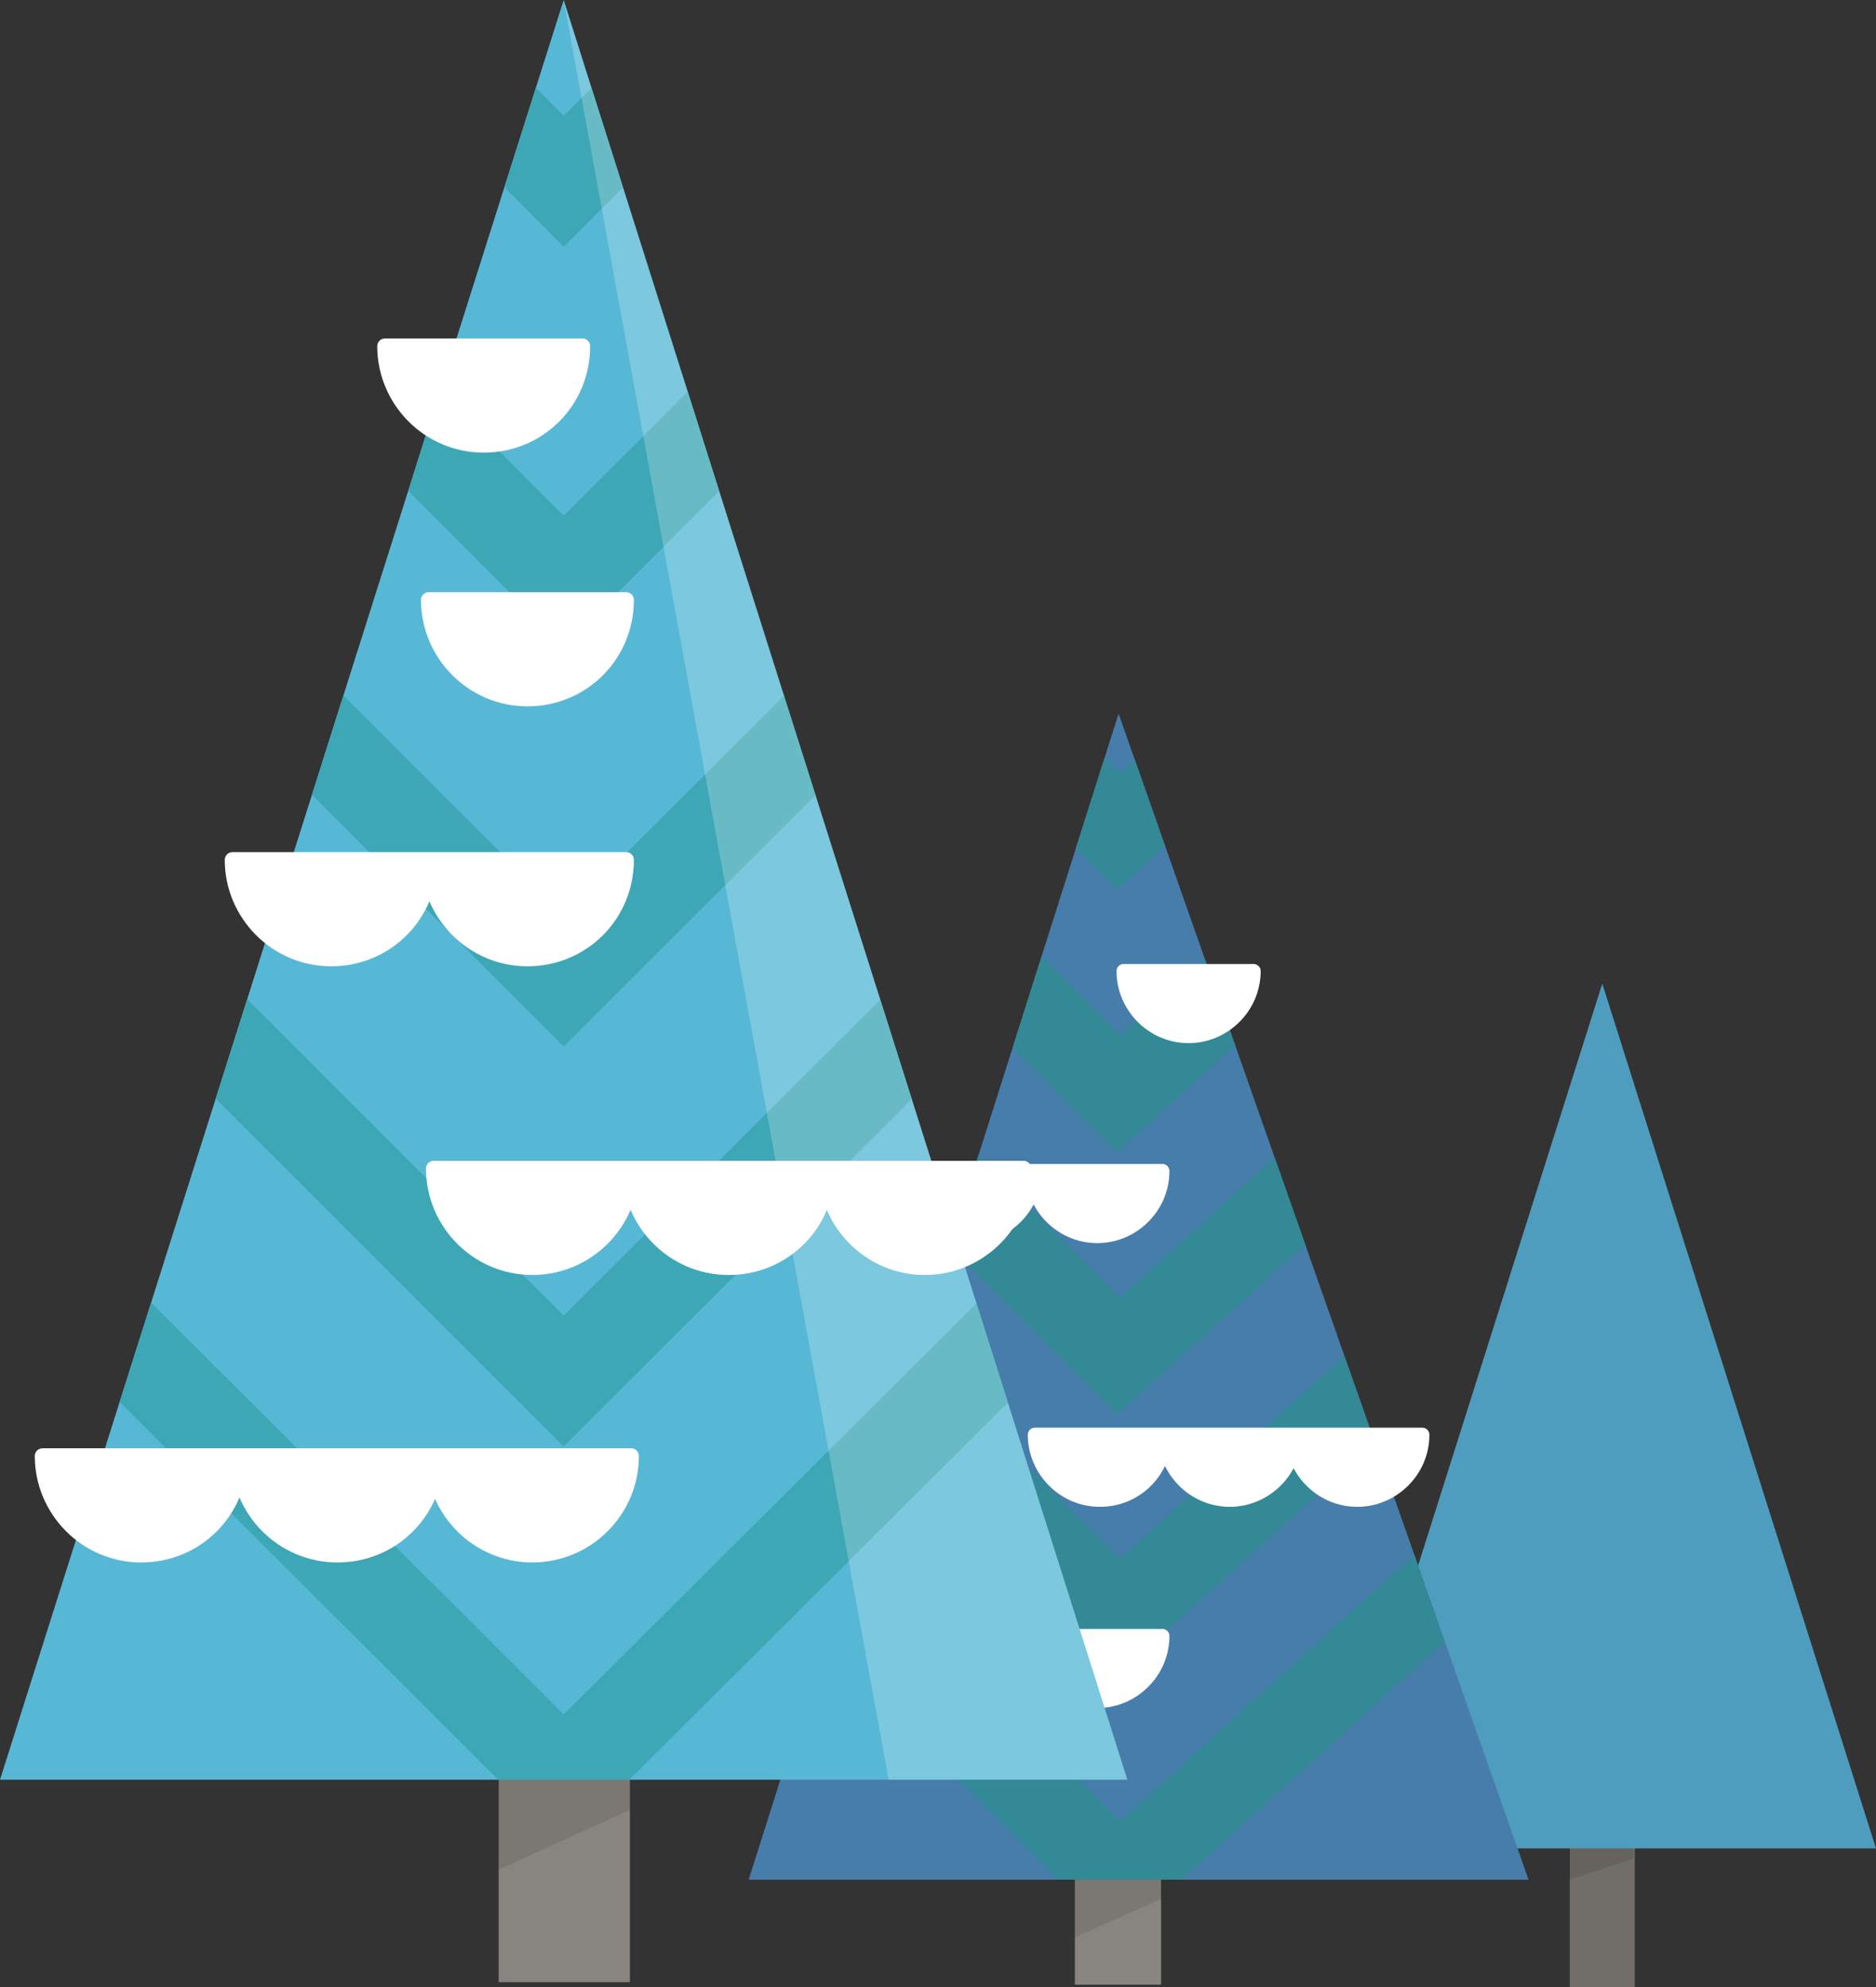 <svg xmlns="http://www.w3.org/2000/svg" xmlns:xlink="http://www.w3.org/1999/xlink" viewBox="4.7 137.8 150.1 159" enable-background="new 4.7 137.8 150.1 159"><rect x="4.7" y="137.8" width="150.1" height="159" fill="#333333" stroke="none"/><g><path fill="#716E69" d="M130.3 274.8h5.2v22h-5.2z"/><path fill="#4F9DBE" d="M132.9 216.5l21.9 69.2H111z"/><path opacity=".1" enable-background="new" d="M135.4 285.7h-5.1v2.5l5.1-1.7z"/><path fill="#888480" d="M90.7 269.2h6.9v27.4h-6.9z"/><path fill="#477DAA" d="M94.2 194.9l32.8 93.3H64.6z"/><defs><path id="a" d="M94.2 194.9l32.8 93.3H64.6z"/></defs><clipPath id="b"><use xlink:href="#a" overflow="visible"/></clipPath><path clip-path="url(#b)" fill="none" stroke="#338995" stroke-width="6.797" stroke-miterlimit="10" d="M62.7 214.8l31.5 31.5 34.8-31.5"/><defs><path id="c" d="M94.2 194.9l32.8 93.3H64.6z"/></defs><clipPath id="d"><use xlink:href="#c" overflow="visible"/></clipPath><path clip-path="url(#d)" fill="none" stroke="#338995" stroke-width="6.797" stroke-miterlimit="10" d="M62.7 235.7l31.5 31.5 34.8-31.5"/><defs><path id="e" d="M94.2 194.9l32.8 93.3H64.6z"/></defs><clipPath id="f"><use xlink:href="#e" overflow="visible"/></clipPath><path clip-path="url(#f)" fill="none" stroke="#338995" stroke-width="6.797" stroke-miterlimit="10" d="M62.7 256.7l31.5 31.5 34.8-31.5"/><defs><path id="g" d="M94.2 194.9l32.8 93.3H64.6z"/></defs><clipPath id="h"><use xlink:href="#g" overflow="visible"/></clipPath><path clip-path="url(#h)" fill="none" stroke="#338995" stroke-width="6.797" stroke-miterlimit="10" d="M62.7 151.8l31.5 31.6 34.8-31.6"/><defs><path id="i" d="M94.2 194.9l32.8 93.3H64.6z"/></defs><clipPath id="j"><use xlink:href="#i" overflow="visible"/></clipPath><path clip-path="url(#j)" fill="none" stroke="#338995" stroke-width="6.797" stroke-miterlimit="10" d="M62.7 172.8l31.5 31.5 34.8-31.5"/><defs><path id="k" d="M94.2 194.9l32.8 93.3H64.6z"/></defs><clipPath id="l"><use xlink:href="#k" overflow="visible"/></clipPath><path clip-path="url(#l)" fill="none" stroke="#338995" stroke-width="6.797" stroke-miterlimit="10" d="M62.7 193.8l31.5 31.5 34.8-31.5"/><path opacity=".1" enable-background="new" d="M97.7 288.2h-7v4.6l7-3.1z"/><path fill="#fff" stroke="#fff" stroke-width="1.133" stroke-linejoin="round" stroke-miterlimit="10" d="M87.3 268.7c0 2.8 2.3 5.2 5.2 5.2 2.8 0 5.2-2.3 5.2-5.2H87.3zM77.1 268.7c0 2.8 2.3 5.2 5.2 5.2 2.8 0 5.2-2.3 5.2-5.2H77.1zM66.8 268.7c0 2.8 2.3 5.2 5.2 5.2 2.8 0 5.2-2.3 5.2-5.2H66.8zM108.1 252.6c0 2.8 2.3 5.2 5.2 5.2 2.8 0 5.2-2.3 5.2-5.2h-10.4zM97.9 252.6c0 2.8 2.3 5.2 5.2 5.2 2.8 0 5.2-2.3 5.2-5.2H97.9zM87.5 252.6c0 2.8 2.3 5.2 5.2 5.2 2.9 0 5.2-2.3 5.2-5.2H87.5zM87.3 231.5c0 2.8 2.3 5.2 5.2 5.2 2.8 0 5.2-2.3 5.2-5.2H87.3zM77.1 231.5c0 2.8 2.3 5.2 5.2 5.2 2.8 0 5.2-2.3 5.2-5.2H77.1zM94.6 215.5c0 2.8 2.3 5.2 5.2 5.2 2.8 0 5.2-2.3 5.2-5.2H94.6z"/><path fill="#888480" d="M44.6 251.1h10.5v45.3H44.6z"/><path fill="#57B8D5" d="M49.8 137.8l45.1 142.4H4.7z"/><defs><path id="m" d="M49.8 137.8l45.1 142.4H4.7z"/></defs><clipPath id="n"><use xlink:href="#m" overflow="visible"/></clipPath><path clip-path="url(#n)" fill="none" stroke="#3EA7B5" stroke-width="7.404" stroke-miterlimit="10" d="M1.7 168.2l48.1 48.1L98 168.2"/><defs><path id="o" d="M49.8 137.8l45.1 142.4H4.7z"/></defs><clipPath id="p"><use xlink:href="#o" overflow="visible"/></clipPath><path clip-path="url(#p)" fill="none" stroke="#3EA7B5" stroke-width="7.404" stroke-miterlimit="10" d="M1.7 200.2l48.1 48.1L98 200.2"/><defs><path id="q" d="M49.8 137.8l45.1 142.4H4.7z"/></defs><clipPath id="r"><use xlink:href="#q" overflow="visible"/></clipPath><path clip-path="url(#r)" fill="none" stroke="#3EA7B5" stroke-width="7.404" stroke-miterlimit="10" d="M1.7 232.2l48.1 48 48.2-48"/><defs><path id="s" d="M49.8 137.8l45.1 142.4H4.7z"/></defs><clipPath id="t"><use xlink:href="#s" overflow="visible"/></clipPath><path clip-path="url(#t)" fill="none" stroke="#3EA7B5" stroke-width="7.404" stroke-miterlimit="10" d="M16.7 72.1l48.1 48.1L113 72.1"/><defs><path id="u" d="M49.8 137.8l45.1 142.4H4.7z"/></defs><clipPath id="v"><use xlink:href="#u" overflow="visible"/></clipPath><path clip-path="url(#v)" fill="none" stroke="#3EA7B5" stroke-width="7.404" stroke-miterlimit="10" d="M1.7 104.1l48.1 48.2L98 104.1"/><defs><path id="w" d="M49.8 137.8l45.1 142.4H4.7z"/></defs><clipPath id="x"><use xlink:href="#w" overflow="visible"/></clipPath><path clip-path="url(#x)" fill="none" stroke="#3EA7B5" stroke-width="7.404" stroke-miterlimit="10" d="M1.7 136.1l48.1 48.2L98 136.1"/><path opacity=".22" fill="#fff" enable-background="new" d="M49.8 137.8l26 142.4h19.1z"/><path opacity=".1" enable-background="new" d="M55.1 280.2H44.6v7.2l10.5-4.8z"/><path fill="#fff" stroke="#fff" stroke-width="1.234" stroke-linejoin="round" stroke-miterlimit="10" d="M39.4 254.3c0 4.3 3.5 7.9 7.9 7.9 4.3 0 7.9-3.5 7.9-7.9H39.4zM23.8 254.3c0 4.3 3.5 7.9 7.9 7.9s7.9-3.5 7.9-7.9H23.8zM8.1 254.3c0 4.3 3.5 7.9 7.9 7.9s7.9-3.5 7.9-7.9H8.1zM70.8 231.3c0 4.3 3.5 7.9 7.9 7.9 4.3 0 7.9-3.5 7.9-7.9H70.8zM55.1 231.3c0 4.3 3.5 7.9 7.9 7.9s7.9-3.5 7.9-7.9H55.1zM39.4 231.3c0 4.3 3.5 7.9 7.9 7.9 4.3 0 7.9-3.5 7.9-7.9H39.4zM39 206.6c0 4.3 3.5 7.9 7.9 7.9s7.9-3.5 7.9-7.9H39zM23.3 206.6c0 4.3 3.5 7.9 7.9 7.9s7.9-3.5 7.9-7.9H23.3z"/><path fill="none" d="M54.7 185.8c0 4.3 3.5 7.9 7.9 7.9s7.9-3.5 7.9-7.9H54.7z"/><path fill="#fff" stroke="#fff" stroke-width="1.234" stroke-linejoin="round" stroke-miterlimit="10" d="M39 185.8c0 4.3 3.5 7.9 7.9 7.9s7.9-3.5 7.9-7.9H39zM35.5 165.5c0 4.3 3.5 7.9 7.9 7.9s7.9-3.5 7.9-7.9H35.5z"/></g></svg>
